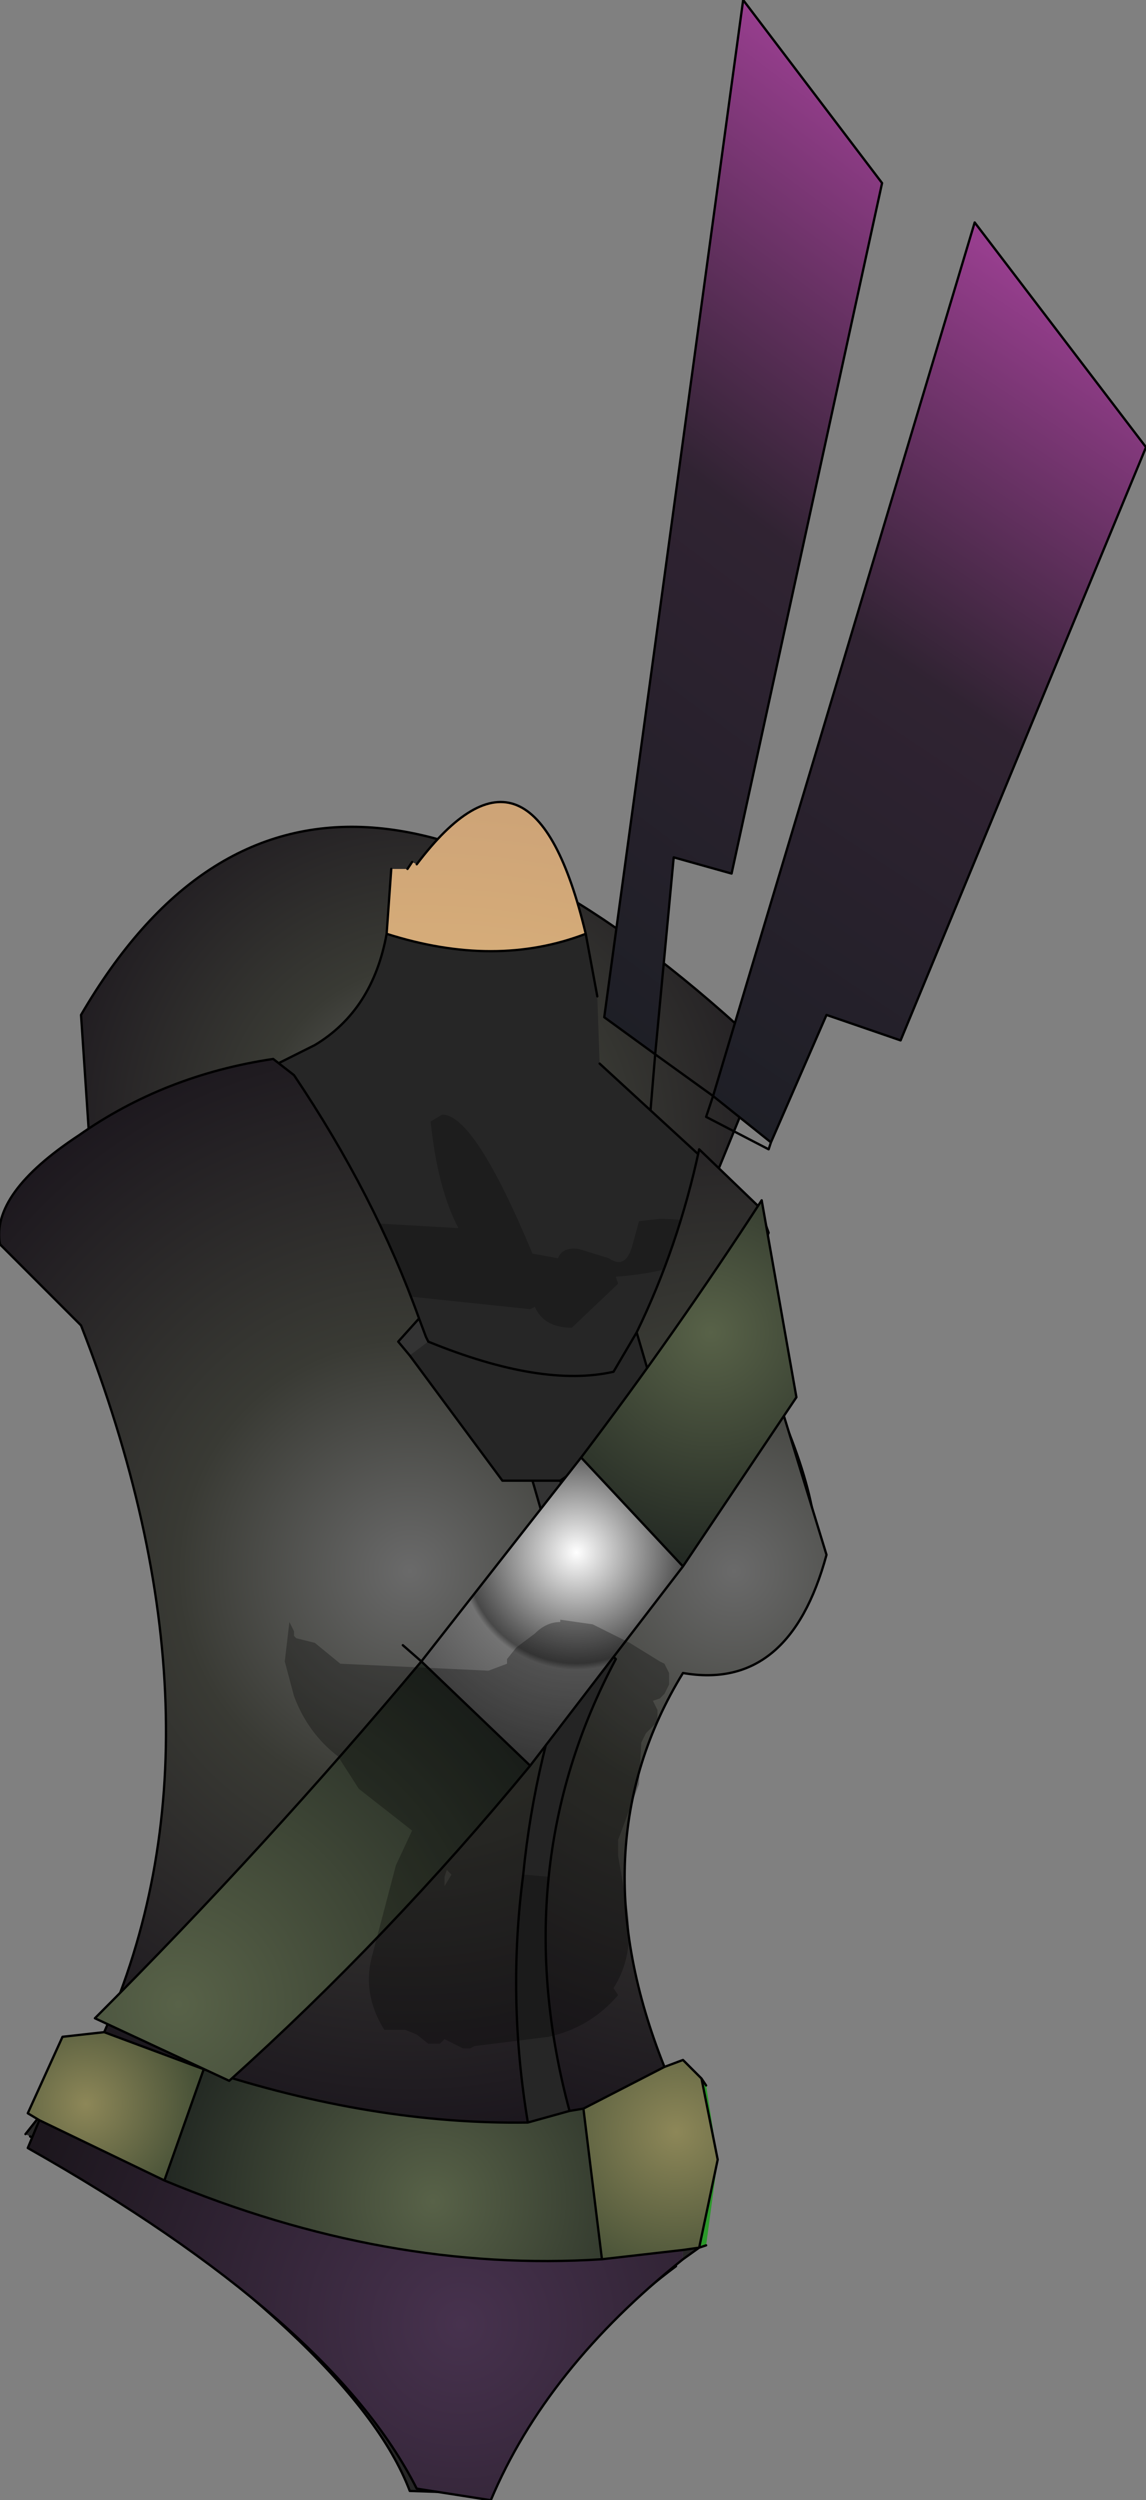 <?xml version="1.0" encoding="UTF-8" standalone="no"?>
<svg xmlns:xlink="http://www.w3.org/1999/xlink" height="53.95px" width="24.75px" xmlns="http://www.w3.org/2000/svg">
  <rect width="100%" height="100%" fill="#808080" stroke="none"/>
  <g transform="matrix(1.0, 0.0, 0.0, 1.0, 8.85, 35.0)">
    <path d="M6.25 -8.75 L-6.9 -10.1 -7.1 -13.1 Q-2.15 -21.6 7.7 -12.3 L6.25 -8.75" fill="url(#gradient0)" fill-rule="evenodd" stroke="none"/>
    <path d="M6.25 -8.75 L-6.9 -10.1 -7.1 -13.1 Q-2.15 -21.6 7.7 -12.3 L6.25 -8.75 Z" fill="none" stroke="#000000" stroke-linecap="round" stroke-linejoin="round" stroke-width="0.05"/>
    <path d="M7.2 -35.0 L10.2 -31.05 6.95 -16.15 5.7 -16.5 5.3 -12.25 4.2 -13.05 7.2 -35.0" fill="url(#gradient1)" fill-rule="evenodd" stroke="none"/>
    <path d="M12.2 -30.2 L15.9 -25.35 10.6 -12.55 9.0 -13.1 7.8 -10.35 6.55 -11.35 12.2 -30.2" fill="url(#gradient2)" fill-rule="evenodd" stroke="none"/>
    <path d="M12.2 -30.2 L6.55 -11.35 7.8 -10.35 9.0 -13.1 10.6 -12.55 15.9 -25.35 12.2 -30.2 M7.2 -35.0 L4.2 -13.05 5.3 -12.25 5.7 -16.5 6.95 -16.15 10.2 -31.05 7.2 -35.0 M5.3 -12.25 L6.55 -11.35 6.4 -10.9 7.75 -10.2 7.8 -10.35 M5.3 -12.25 L5.15 -10.45" fill="none" stroke="#000000" stroke-linecap="round" stroke-linejoin="round" stroke-width="0.05"/>
    <path d="M-5.75 -3.05 L-5.7 -3.0 -5.5 -2.3 -5.75 -3.05" fill="#4d6277" fill-rule="evenodd" stroke="none"/>
    <path d="M4.25 5.05 L4.2 4.95 4.55 3.25 4.25 5.05" fill="url(#gradient3)" fill-rule="evenodd" stroke="none"/>
    <path d="M3.8 -14.85 Q1.85 -14.1 -0.5 -14.85 L-0.4 -16.25 -0.05 -16.25 0.05 -16.4 0.15 -16.35 Q2.65 -19.65 3.8 -14.85" fill="url(#gradient4)" fill-rule="evenodd" stroke="none"/>
    <path d="M3.8 -14.85 L4.05 -13.5 4.1 -12.05 6.55 -9.8 7.15 -7.7 7.2 -7.7 7.25 -7.55 7.55 -5.4 7.55 -5.3 7.6 -4.5 7.6 -5.4 Q10.4 0.25 6.6 0.85 L6.0 0.9 5.9 0.9 5.75 0.9 5.6 0.9 5.55 0.95 5.35 1.25 5.35 1.15 5.15 1.55 4.9 2.05 4.65 2.7 Q4.2 3.8 4.2 4.95 L4.25 5.05 4.2 5.3 4.2 5.35 4.45 7.95 4.55 8.2 5.15 9.6 5.2 9.7 5.6 10.3 6.45 11.2 5.95 13.0 5.75 13.3 5.7 13.4 5.75 13.9 Q3.2 15.8 1.55 18.8 L0.0 18.75 Q-1.2 15.6 -8.2 11.1 L-6.8 11.3 -8.2 11.1 -8.3 11.05 -6.6 8.9 -5.55 7.55 -5.2 6.95 -5.15 6.9 -4.75 5.45 -4.75 5.35 -4.65 4.55 -4.65 4.45 -4.6 3.2 -4.6 2.95 -4.7 1.25 -4.8 0.55 -4.9 -0.1 -5.0 -0.4 -5.5 -2.3 -5.7 -3.0 -5.75 -3.05 -6.65 -5.45 -6.8 -6.3 -6.85 -6.4 -6.9 -6.4 -8.65 -8.0 Q-8.1 -10.95 -4.35 -11.3 L-2.05 -12.45 Q-0.8 -13.2 -0.5 -14.85 1.85 -14.1 3.8 -14.85 M3.2 -0.4 L3.7 0.05 Q4.4 0.65 5.55 0.95 4.4 0.65 3.7 0.05 L3.2 -0.4 M0.05 2.05 Q1.3 1.85 2.3 0.95 L2.75 0.45 2.3 0.95 Q1.3 1.85 0.05 2.05" fill="#262626" fill-rule="evenodd" stroke="none"/>
    <path d="M4.05 -13.5 L3.8 -14.85 Q1.85 -14.1 -0.5 -14.85 -0.8 -13.2 -2.05 -12.45 L-4.35 -11.3 Q-8.1 -10.95 -8.65 -8.0 M-6.9 -6.4 L-6.85 -6.4 -6.8 -6.3 -6.65 -5.45 -5.75 -3.05 -5.7 -3.0 -5.5 -2.3 -5.0 -0.4 -4.9 -0.1 -4.8 0.55 -4.7 1.25 -4.6 2.95 -4.6 3.2 -4.65 4.45 -4.65 4.55 -4.75 5.35 -4.75 5.45 -5.15 6.9 -5.2 6.95 -5.55 7.55 -6.6 8.9 -8.3 11.05 M-8.2 11.1 Q-1.2 15.6 0.0 18.75 L1.55 18.8 Q3.2 15.8 5.75 13.9 M6.45 11.2 L5.6 10.3 5.2 9.7 5.15 9.6 4.55 8.2 4.45 7.95 4.2 5.35 4.2 5.3 4.25 5.05 4.55 3.25 4.2 4.95 M4.65 2.7 L4.9 2.05 5.15 1.55 5.35 1.15 M5.35 1.25 L5.55 0.95 Q4.4 0.65 3.7 0.05 L3.2 -0.4 M0.05 -16.4 L-0.05 -16.25 M-0.4 -16.25 L-0.5 -14.85 M3.8 -14.85 Q2.65 -19.65 0.15 -16.35 M7.2 -7.7 L7.15 -7.7 M6.55 -9.8 L4.1 -12.05 M7.55 -5.3 L7.55 -5.4 7.25 -7.55 M5.55 0.95 L5.6 0.9 5.75 0.9 5.9 0.9 6.0 0.9 6.6 0.85 Q10.4 0.25 7.6 -5.4 M5.15 1.55 L5.35 1.25 M2.75 0.45 L2.3 0.95 Q1.3 1.85 0.05 2.05 M4.55 3.25 L4.65 2.7 M-5.75 -3.05 L-5.5 -2.3" fill="none" stroke="#000000" stroke-linecap="round" stroke-linejoin="round" stroke-width="0.05"/>
    <path d="M6.35 -8.3 Q6.35 -7.6 4.45 -7.45 L4.5 -7.3 3.5 -6.35 Q2.9 -6.35 2.7 -6.8 L2.6 -6.75 -3.1 -7.35 Q-2.85 -8.8 -2.45 -8.7 L1.05 -8.5 Q0.6 -9.35 0.45 -10.8 L0.7 -10.95 Q1.4 -10.95 2.65 -7.95 L3.2 -7.85 Q3.3 -8.1 3.65 -8.05 L4.3 -7.85 Q4.65 -7.6 4.8 -8.1 L4.95 -8.65 5.4 -8.7 Q6.45 -8.7 6.35 -8.3" fill="#000000" fill-opacity="0.231" fill-rule="evenodd" stroke="none"/>
    <path d="M6.3 9.85 L6.4 10.0 6.65 11.6 6.4 13.45 6.25 13.5 6.65 11.6 6.3 9.85" fill="#2c992b" fill-rule="evenodd" stroke="none"/>
    <path d="M3.45 10.55 L3.75 10.5 3.45 10.55" fill="url(#gradient5)" fill-rule="evenodd" stroke="none"/>
    <path d="M6.25 13.5 L5.9 13.75 5.9 13.55 6.25 13.5" fill="url(#gradient6)" fill-rule="evenodd" stroke="none"/>
    <path d="M0.2 -6.55 L0.35 -6.15 0.4 -6.05 0.0 -5.75 -0.25 -6.05 0.2 -6.55 M3.25 -3.05 L4.4 0.75 4.45 0.8 Q3.25 3.05 3.0 5.5 L2.45 5.45 Q2.7 2.9 3.65 0.4 L2.65 -3.05 3.25 -3.05" fill="#333333" fill-rule="evenodd" stroke="none"/>
    <path d="M0.4 -6.05 Q2.85 -5.05 4.4 -5.4 L4.9 -6.25 5.4 -4.55 3.25 -3.05 2.65 -3.05 2.0 -3.05 0.0 -5.75 0.4 -6.05 M3.0 5.5 Q2.75 7.95 3.45 10.55 L2.55 10.8 Q2.1 8.1 2.45 5.45 L3.0 5.5" fill="#262626" fill-rule="evenodd" stroke="none"/>
    <path d="M-6.6 8.85 Q-3.7 2.3 -7.1 -6.4 L-8.85 -8.15 Q-9.05 -9.25 -7.15 -10.5 -5.3 -11.8 -2.95 -12.15 L-2.5 -11.8 Q-0.75 -9.2 0.2 -6.55 L-0.25 -6.05 0.0 -5.75 2.0 -3.05 2.65 -3.05 3.65 0.4 Q2.7 2.9 2.45 5.45 2.1 8.1 2.55 10.8 -0.8 10.85 -4.45 9.65 L-6.6 8.85" fill="url(#gradient7)" fill-rule="evenodd" stroke="none"/>
    <path d="M4.9 -6.25 Q5.8 -8.1 6.25 -10.2 L7.55 -8.95 7.75 -8.4 7.25 -7.15 9.0 -1.45 Q8.2 1.5 5.9 1.1 3.6 4.85 5.5 9.6 L3.75 10.5 3.45 10.55 Q2.75 7.95 3.0 5.5 3.25 3.05 4.45 0.8 L4.4 0.75 3.25 -3.05 5.4 -4.55 4.9 -6.25" fill="url(#gradient8)" fill-rule="evenodd" stroke="none"/>
    <path d="M5.9 13.75 Q2.95 16.1 1.75 18.95 L0.15 18.7 Q-1.7 15.05 -8.25 11.35 L-8.0 10.75 -5.3 12.05 Q-0.5 14.05 4.15 13.75 L5.9 13.55 5.9 13.75" fill="url(#gradient9)" fill-rule="evenodd" stroke="none"/>
    <path d="M2.55 10.8 L3.45 10.55 3.75 10.5 4.15 13.75 Q-0.5 14.05 -5.3 12.05 L-4.45 9.65 Q-0.8 10.85 2.55 10.8" fill="url(#gradient10)" fill-rule="evenodd" stroke="none"/>
    <path d="M5.5 9.6 L5.9 9.45 6.3 9.85 6.65 11.6 6.25 13.5 5.9 13.55 4.15 13.75 3.75 10.5 5.5 9.6" fill="url(#gradient11)" fill-rule="evenodd" stroke="none"/>
    <path d="M-8.0 10.75 L-8.25 10.6 -7.5 8.95 -6.6 8.85 -4.45 9.65 -5.3 12.05 -8.0 10.75" fill="url(#gradient12)" fill-rule="evenodd" stroke="none"/>
    <path d="M4.9 -6.25 Q5.8 -8.1 6.25 -10.2 L7.55 -8.95 7.75 -8.4 7.25 -7.15 9.0 -1.45 Q8.2 1.5 5.9 1.1 3.6 4.85 5.5 9.6 L5.9 9.45 6.3 9.85 6.4 10.0 M6.4 13.45 L6.25 13.5 5.9 13.75 Q2.95 16.1 1.75 18.95 L0.15 18.7 Q-1.7 15.05 -8.25 11.35 L-8.0 10.75 -8.25 10.6 -7.5 8.95 -6.6 8.85 Q-3.7 2.3 -7.1 -6.4 L-8.85 -8.15 Q-9.05 -9.25 -7.15 -10.5 -5.3 -11.8 -2.95 -12.15 L-2.5 -11.8 Q-0.75 -9.2 0.2 -6.55 L0.35 -6.15 0.4 -6.05 Q2.85 -5.05 4.4 -5.4 L4.9 -6.25 5.4 -4.55 3.25 -3.05 4.4 0.75 4.45 0.8 Q3.25 3.05 3.0 5.5 2.75 7.95 3.45 10.55 L2.55 10.8 Q-0.8 10.85 -4.45 9.65 L-5.3 12.05 Q-0.5 14.05 4.15 13.75 L3.75 10.5 3.45 10.55 M3.75 10.5 L5.5 9.6 M2.65 -3.05 L2.0 -3.05 0.0 -5.75 -0.25 -6.05 0.2 -6.55 M2.65 -3.05 L3.25 -3.05 M2.45 5.45 Q2.7 2.9 3.65 0.4 L2.65 -3.05 M6.3 9.85 L6.65 11.6 6.25 13.5 5.9 13.55 4.15 13.75 M2.55 10.8 Q2.1 8.1 2.45 5.45 M-8.0 10.75 L-5.3 12.05 M-4.45 9.65 L-6.6 8.85" fill="none" stroke="#000000" stroke-linecap="round" stroke-linejoin="round" stroke-width="0.05"/>
    <path d="M3.7 -3.55 L5.9 -1.2 2.6 3.1 0.25 0.85 3.7 -3.55" fill="url(#gradient13)" fill-rule="evenodd" stroke="none"/>
    <path d="M2.6 3.1 Q-0.45 6.8 -3.9 9.9 L-6.8 8.55 Q-3.1 4.85 0.25 0.85 L2.6 3.1" fill="url(#gradient14)" fill-rule="evenodd" stroke="none"/>
    <path d="M3.7 -3.55 Q5.75 -6.25 7.6 -9.1 L8.35 -4.85 5.9 -1.2 3.7 -3.55" fill="url(#gradient15)" fill-rule="evenodd" stroke="none"/>
    <path d="M5.9 -1.2 L8.35 -4.85 7.6 -9.1 Q5.75 -6.25 3.7 -3.55 L5.9 -1.2 2.6 3.1 Q-0.45 6.8 -3.9 9.9 L-6.8 8.55 Q-3.1 4.85 0.25 0.85 L-0.15 0.5 M0.25 0.85 L2.6 3.1 M3.7 -3.55 L0.25 0.85" fill="none" stroke="#000000" stroke-linecap="round" stroke-linejoin="round" stroke-width="0.05"/>
    <path d="M5.5 0.9 L5.55 1.0 5.6 1.1 5.6 1.2 5.6 1.3 5.6 1.35 5.55 1.45 5.5 1.55 5.4 1.65 5.25 1.7 5.3 1.8 5.35 1.9 5.35 2.0 5.35 2.1 5.3 2.2 5.1 2.4 5.0 2.6 4.95 3.5 4.5 4.7 4.5 5.05 4.7 6.2 Q4.85 7.2 4.4 7.9 L4.5 8.05 Q3.9 8.75 3.0 8.95 L1.4 9.15 1.3 9.2 1.15 9.2 0.85 9.05 0.75 9.0 0.7 9.05 0.65 9.1 0.5 9.1 0.4 9.1 0.15 8.9 -0.1 8.8 -0.55 8.8 Q-1.05 8.0 -0.8 7.15 L-0.3 5.25 0.05 4.5 -1.1 3.6 -1.55 2.9 Q-2.2 2.4 -2.5 1.6 L-2.7 0.85 -2.6 0.0 -2.55 0.1 -2.5 0.2 -2.5 0.3 -2.45 0.35 -2.25 0.4 -2.05 0.45 -1.5 0.9 1.7 1.05 2.1 0.9 2.1 0.8 2.3 0.55 2.7 0.25 Q2.95 0.0 3.25 0.0 L3.25 -0.05 3.95 0.05 4.75 0.45 5.4 0.85 5.5 0.9 M0.8 5.35 L0.75 5.5 0.75 5.7 0.9 5.45 0.8 5.35" fill="#000000" fill-opacity="0.29" fill-rule="evenodd" stroke="none"/>
  </g>
  <defs>
    <radialGradient cx="0" cy="0" gradientTransform="matrix(0.011, 0.0, 0.0, 0.011, 0.35, -10.5)" gradientUnits="userSpaceOnUse" id="gradient0" r="819.2" spreadMethod="pad">
      <stop offset="0.0" stop-color="#6a6a6a"/>
      <stop offset="0.408" stop-color="#393a34"/>
      <stop offset="1.0" stop-color="#1b161d"/>
    </radialGradient>
    <linearGradient gradientTransform="matrix(-0.005, 0.011, 0.004, 0.003, 6.2, -23.6)" gradientUnits="userSpaceOnUse" id="gradient1" spreadMethod="pad" x1="-819.2" x2="819.2">
      <stop offset="0.0" stop-color="#973e8e"/>
      <stop offset="0.455" stop-color="#302332"/>
      <stop offset="1.0" stop-color="#1e1f26"/>
    </linearGradient>
    <linearGradient gradientTransform="matrix(-0.004, 0.011, 0.003, 0.002, 10.65, -19.65)" gradientUnits="userSpaceOnUse" id="gradient2" spreadMethod="pad" x1="-819.2" x2="819.2">
      <stop offset="0.0" stop-color="#973e8e"/>
      <stop offset="0.455" stop-color="#302332"/>
      <stop offset="1.0" stop-color="#1e1f26"/>
    </linearGradient>
    <radialGradient cx="0" cy="0" gradientTransform="matrix(0.023, 0.0, 0.0, 0.023, 0.05, 0.55)" gradientUnits="userSpaceOnUse" id="gradient3" r="819.2" spreadMethod="pad">
      <stop offset="0.0" stop-color="#7b89bf"/>
      <stop offset="0.671" stop-color="#4b6192"/>
      <stop offset="1.0" stop-color="#65516a"/>
    </radialGradient>
    <radialGradient cx="0" cy="0" gradientTransform="matrix(0.023, 0.0, 0.0, 0.023, 0.05, 0.55)" gradientUnits="userSpaceOnUse" id="gradient4" r="819.2" spreadMethod="pad">
      <stop offset="0.204" stop-color="#e2c2a5"/>
      <stop offset="0.561" stop-color="#e1b87b"/>
      <stop offset="1.0" stop-color="#cca277"/>
    </radialGradient>
    <radialGradient cx="0" cy="0" gradientTransform="matrix(0.017, 0.0, 0.0, 0.017, 6.25, -3.25)" gradientUnits="userSpaceOnUse" id="gradient5" r="819.2" spreadMethod="pad">
      <stop offset="0.0" stop-color="#aaa6ae"/>
      <stop offset="0.365" stop-color="#333333"/>
      <stop offset="0.906" stop-color="#121010"/>
    </radialGradient>
    <radialGradient cx="0" cy="0" gradientTransform="matrix(0.014, 0.0, 0.0, 0.014, 1.0, 17.4)" gradientUnits="userSpaceOnUse" id="gradient6" r="819.2" spreadMethod="pad">
      <stop offset="0.0" stop-color="#aaa6ae"/>
      <stop offset="0.365" stop-color="#333333"/>
      <stop offset="0.906" stop-color="#121010"/>
    </radialGradient>
    <radialGradient cx="0" cy="0" gradientTransform="matrix(0.015, 0.0, 0.0, 0.015, 0.0, -1.1)" gradientUnits="userSpaceOnUse" id="gradient7" r="819.2" spreadMethod="pad">
      <stop offset="0.0" stop-color="#6a6a6a"/>
      <stop offset="0.408" stop-color="#393a34"/>
      <stop offset="1.0" stop-color="#1b161d"/>
    </radialGradient>
    <radialGradient cx="0" cy="0" gradientTransform="matrix(0.015, 0.0, 0.0, 0.015, 7.0, -1.1)" gradientUnits="userSpaceOnUse" id="gradient8" r="819.2" spreadMethod="pad">
      <stop offset="0.0" stop-color="#6a6a6a"/>
      <stop offset="0.408" stop-color="#393a34"/>
      <stop offset="1.0" stop-color="#1b161d"/>
    </radialGradient>
    <radialGradient cx="0" cy="0" gradientTransform="matrix(0.012, 0.0, 0.0, 0.012, 1.1, 15.15)" gradientUnits="userSpaceOnUse" id="gradient9" r="819.2" spreadMethod="pad">
      <stop offset="0.0" stop-color="#47324e"/>
      <stop offset="1.0" stop-color="#1c161d"/>
    </radialGradient>
    <radialGradient cx="0" cy="0" gradientTransform="matrix(0.007, 0.0, 0.0, 0.007, 0.5, 12.5)" gradientUnits="userSpaceOnUse" id="gradient10" r="819.2" spreadMethod="pad">
      <stop offset="0.0" stop-color="#586248"/>
      <stop offset="1.0" stop-color="#232923"/>
    </radialGradient>
    <radialGradient cx="0" cy="0" gradientTransform="matrix(0.004, 0.0, 0.0, 0.004, 5.75, 11.0)" gradientUnits="userSpaceOnUse" id="gradient11" r="819.2" spreadMethod="pad">
      <stop offset="0.0" stop-color="#8d8758"/>
      <stop offset="1.0" stop-color="#475137"/>
    </radialGradient>
    <radialGradient cx="0" cy="0" gradientTransform="matrix(0.003, 0.0, 0.0, 0.003, -7.0, 10.4)" gradientUnits="userSpaceOnUse" id="gradient12" r="819.2" spreadMethod="pad">
      <stop offset="0.0" stop-color="#8d8758"/>
      <stop offset="1.0" stop-color="#475137"/>
    </radialGradient>
    <radialGradient cx="0" cy="0" gradientTransform="matrix(0.006, 0.0, 0.0, 0.006, 3.6, -1.5)" gradientUnits="userSpaceOnUse" id="gradient13" r="819.2" spreadMethod="pad">
      <stop offset="0.0" stop-color="#ffffff"/>
      <stop offset="0.486" stop-color="#484848"/>
      <stop offset="0.514" stop-color="#737373"/>
      <stop offset="1.0" stop-color="#484848"/>
    </radialGradient>
    <radialGradient cx="0" cy="0" gradientTransform="matrix(0.011, 0.0, 0.0, 0.011, -5.0, 8.25)" gradientUnits="userSpaceOnUse" id="gradient14" r="819.2" spreadMethod="pad">
      <stop offset="0.0" stop-color="#586248"/>
      <stop offset="1.0" stop-color="#232923"/>
    </radialGradient>
    <radialGradient cx="0" cy="0" gradientTransform="matrix(0.006, 0.0, 0.0, 0.006, 6.5, -6.25)" gradientUnits="userSpaceOnUse" id="gradient15" r="819.2" spreadMethod="pad">
      <stop offset="0.0" stop-color="#586248"/>
      <stop offset="1.0" stop-color="#232923"/>
    </radialGradient>
  </defs>
</svg>
